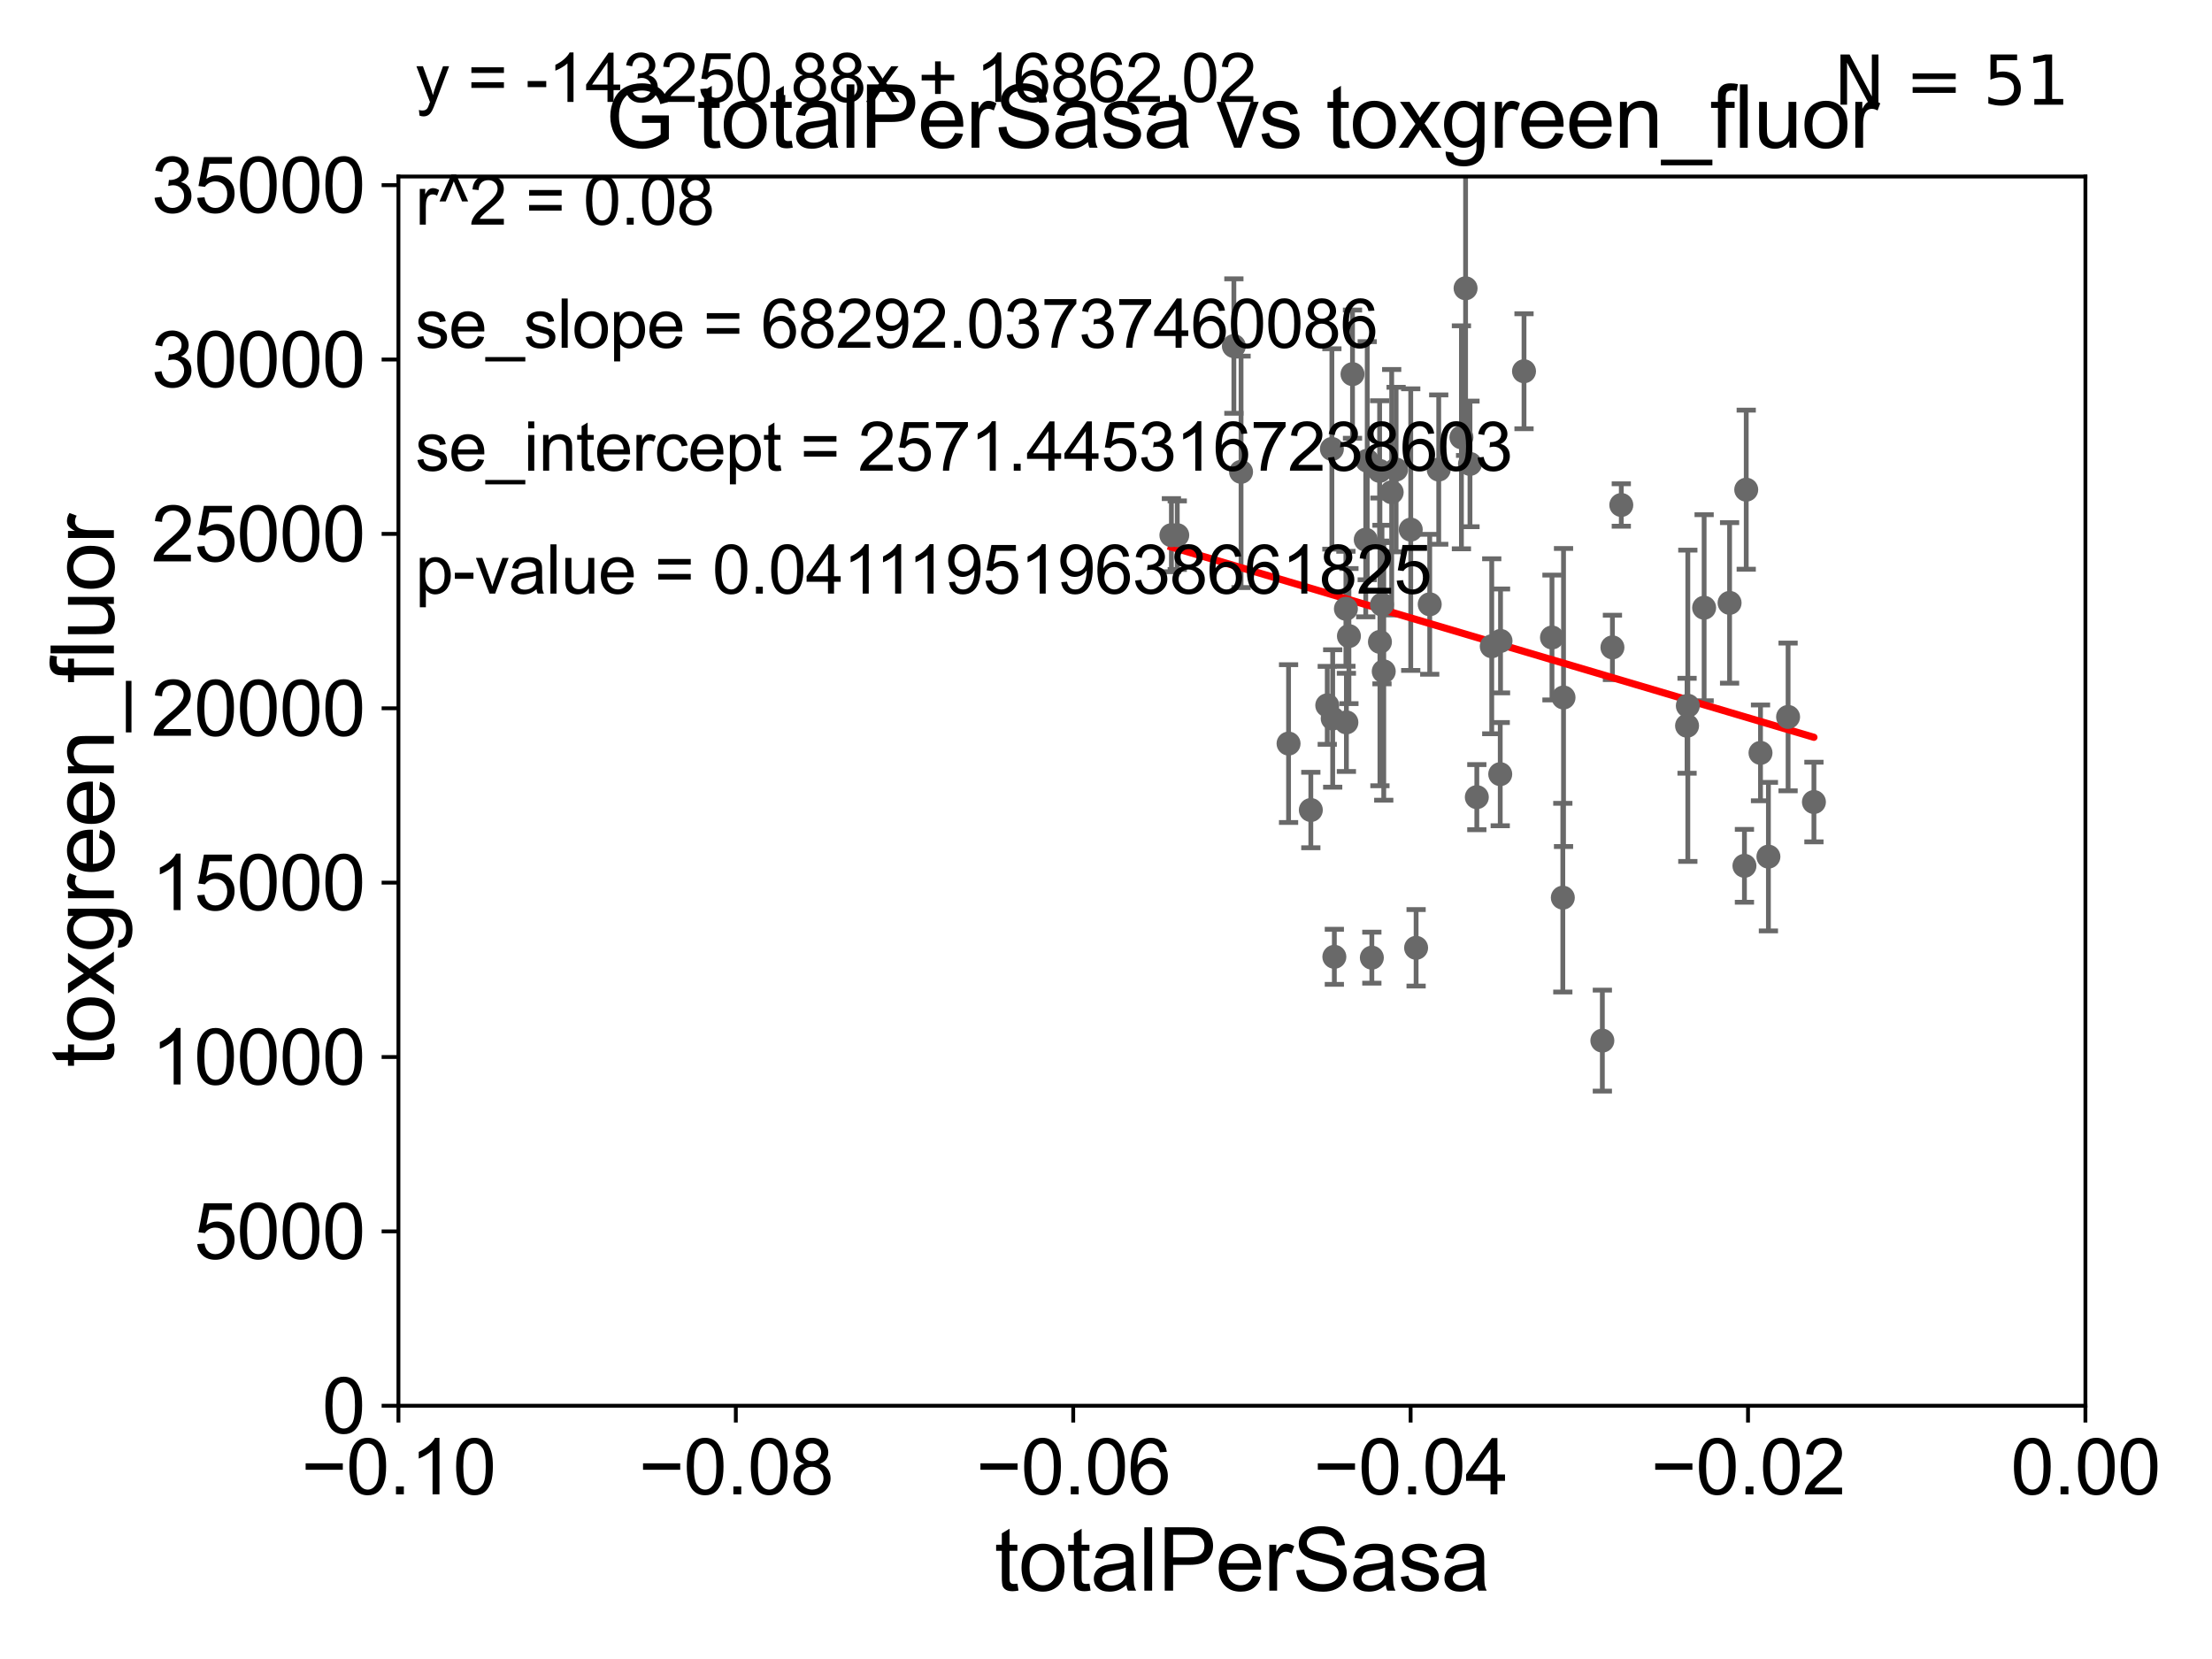 <?xml version="1.0" encoding="utf-8" standalone="no"?>
<!DOCTYPE svg PUBLIC "-//W3C//DTD SVG 1.1//EN"
  "http://www.w3.org/Graphics/SVG/1.1/DTD/svg11.dtd">
<svg xmlns:xlink="http://www.w3.org/1999/xlink" width="460.8pt" height="345.6pt" viewBox="0 0 460.8 345.6" xmlns="http://www.w3.org/2000/svg" version="1.1">
 <defs>
  <style type="text/css">*{stroke-linejoin: round; stroke-linecap: butt}</style>
 </defs>
 <g id="figure_1">
  <g id="patch_1">
   <path d="M 0 345.6 
L 460.8 345.6 
L 460.8 0 
L 0 0 
z
" style="fill: #ffffff"/>
  </g>
  <g id="axes_1">
   <g id="patch_2">
    <path d="M 83 292.84 
L 434.43 292.84 
L 434.43 36.775 
L 83 36.775 
z
" style="fill: #ffffff"/>
   </g>
   <g id="PathCollection_1">
    <defs>
     <path id="ma2ae8eb88a" d="M 0 1.118 
C 0.297 1.118 0.581 1 0.791 0.791 
C 1 0.581 1.118 0.297 1.118 0 
C 1.118 -0.297 1 -0.581 0.791 -0.791 
C 0.581 -1 0.297 -1.118 0 -1.118 
C -0.297 -1.118 -0.581 -1 -0.791 -0.791 
C -1 -0.581 -1.118 -0.297 -1.118 0 
C -1.118 0.297 -1 0.581 -0.791 0.791 
C -0.581 1 -0.297 1.118 0 1.118 
z
" style="stroke: #696969"/>
    </defs>
    <g clip-path="url(#p5599a9542e)">
     <use xlink:href="#ma2ae8eb88a" x="244.024" y="111.488" style="fill: #696969; stroke: #696969"/>
     <use xlink:href="#ma2ae8eb88a" x="317.48" y="77.339" style="fill: #696969; stroke: #696969"/>
     <use xlink:href="#ma2ae8eb88a" x="280.48" y="150.485" style="fill: #696969; stroke: #696969"/>
     <use xlink:href="#ma2ae8eb88a" x="377.874" y="167.075" style="fill: #696969; stroke: #696969"/>
     <use xlink:href="#ma2ae8eb88a" x="277.97" y="199.322" style="fill: #696969; stroke: #696969"/>
     <use xlink:href="#ma2ae8eb88a" x="304.442" y="91.102" style="fill: #696969; stroke: #696969"/>
     <use xlink:href="#ma2ae8eb88a" x="310.758" y="134.63" style="fill: #696969; stroke: #696969"/>
     <use xlink:href="#ma2ae8eb88a" x="312.526" y="161.27" style="fill: #696969; stroke: #696969"/>
     <use xlink:href="#ma2ae8eb88a" x="335.899" y="134.865" style="fill: #696969; stroke: #696969"/>
     <use xlink:href="#ma2ae8eb88a" x="323.305" y="132.803" style="fill: #696969; stroke: #696969"/>
     <use xlink:href="#ma2ae8eb88a" x="312.588" y="133.517" style="fill: #696969; stroke: #696969"/>
     <use xlink:href="#ma2ae8eb88a" x="297.838" y="125.886" style="fill: #696969; stroke: #696969"/>
     <use xlink:href="#ma2ae8eb88a" x="307.649" y="166.06" style="fill: #696969; stroke: #696969"/>
     <use xlink:href="#ma2ae8eb88a" x="325.711" y="145.302" style="fill: #696969; stroke: #696969"/>
     <use xlink:href="#ma2ae8eb88a" x="351.605" y="147.023" style="fill: #696969; stroke: #696969"/>
     <use xlink:href="#ma2ae8eb88a" x="351.445" y="151.189" style="fill: #696969; stroke: #696969"/>
     <use xlink:href="#ma2ae8eb88a" x="368.393" y="178.452" style="fill: #696969; stroke: #696969"/>
     <use xlink:href="#ma2ae8eb88a" x="363.399" y="180.365" style="fill: #696969; stroke: #696969"/>
     <use xlink:href="#ma2ae8eb88a" x="355.001" y="126.6" style="fill: #696969; stroke: #696969"/>
     <use xlink:href="#ma2ae8eb88a" x="333.799" y="216.78" style="fill: #696969; stroke: #696969"/>
     <use xlink:href="#ma2ae8eb88a" x="372.491" y="149.352" style="fill: #696969; stroke: #696969"/>
     <use xlink:href="#ma2ae8eb88a" x="363.772" y="102.009" style="fill: #696969; stroke: #696969"/>
     <use xlink:href="#ma2ae8eb88a" x="360.303" y="125.59" style="fill: #696969; stroke: #696969"/>
     <use xlink:href="#ma2ae8eb88a" x="325.564" y="186.998" style="fill: #696969; stroke: #696969"/>
     <use xlink:href="#ma2ae8eb88a" x="337.746" y="105.2" style="fill: #696969; stroke: #696969"/>
     <use xlink:href="#ma2ae8eb88a" x="295.001" y="197.448" style="fill: #696969; stroke: #696969"/>
     <use xlink:href="#ma2ae8eb88a" x="306.223" y="96.642" style="fill: #696969; stroke: #696969"/>
     <use xlink:href="#ma2ae8eb88a" x="258.534" y="98.294" style="fill: #696969; stroke: #696969"/>
     <use xlink:href="#ma2ae8eb88a" x="281.006" y="132.506" style="fill: #696969; stroke: #696969"/>
     <use xlink:href="#ma2ae8eb88a" x="277.456" y="93.526" style="fill: #696969; stroke: #696969"/>
     <use xlink:href="#ma2ae8eb88a" x="245.244" y="111.489" style="fill: #696969; stroke: #696969"/>
     <use xlink:href="#ma2ae8eb88a" x="280.378" y="126.822" style="fill: #696969; stroke: #696969"/>
     <use xlink:href="#ma2ae8eb88a" x="281.752" y="77.939" style="fill: #696969; stroke: #696969"/>
     <use xlink:href="#ma2ae8eb88a" x="287.401" y="98.095" style="fill: #696969; stroke: #696969"/>
     <use xlink:href="#ma2ae8eb88a" x="257.04" y="72.091" style="fill: #696969; stroke: #696969"/>
     <use xlink:href="#ma2ae8eb88a" x="268.431" y="154.9" style="fill: #696969; stroke: #696969"/>
     <use xlink:href="#ma2ae8eb88a" x="276.492" y="146.936" style="fill: #696969; stroke: #696969"/>
     <use xlink:href="#ma2ae8eb88a" x="284.819" y="95.974" style="fill: #696969; stroke: #696969"/>
     <use xlink:href="#ma2ae8eb88a" x="288.26" y="139.863" style="fill: #696969; stroke: #696969"/>
     <use xlink:href="#ma2ae8eb88a" x="290.834" y="97.813" style="fill: #696969; stroke: #696969"/>
     <use xlink:href="#ma2ae8eb88a" x="366.746" y="156.841" style="fill: #696969; stroke: #696969"/>
     <use xlink:href="#ma2ae8eb88a" x="277.625" y="149.673" style="fill: #696969; stroke: #696969"/>
     <use xlink:href="#ma2ae8eb88a" x="285.782" y="199.497" style="fill: #696969; stroke: #696969"/>
     <use xlink:href="#ma2ae8eb88a" x="305.308" y="60.054" style="fill: #696969; stroke: #696969"/>
     <use xlink:href="#ma2ae8eb88a" x="287.466" y="133.718" style="fill: #696969; stroke: #696969"/>
     <use xlink:href="#ma2ae8eb88a" x="293.884" y="110.328" style="fill: #696969; stroke: #696969"/>
     <use xlink:href="#ma2ae8eb88a" x="273.069" y="168.741" style="fill: #696969; stroke: #696969"/>
     <use xlink:href="#ma2ae8eb88a" x="284.51" y="112.428" style="fill: #696969; stroke: #696969"/>
     <use xlink:href="#ma2ae8eb88a" x="287.893" y="125.939" style="fill: #696969; stroke: #696969"/>
     <use xlink:href="#ma2ae8eb88a" x="289.914" y="102.541" style="fill: #696969; stroke: #696969"/>
     <use xlink:href="#ma2ae8eb88a" x="299.713" y="97.821" style="fill: #696969; stroke: #696969"/>
    </g>
   </g>
   <g id="matplotlib.axis_1">
    <g id="xtick_1">
     <g id="line2d_1">
      <defs>
       <path id="m17b6bdfa5f" d="M 0 0 
L 0 3.5 
" style="stroke: #000000; stroke-width: 0.8"/>
      </defs>
      <g>
       <use xlink:href="#m17b6bdfa5f" x="83" y="292.84" style="stroke: #000000; stroke-width: 0.8"/>
      </g>
     </g>
     <g id="text_1">
      <!-- −0.10 -->
      <g transform="translate(62.759 311.293)scale(0.16 -0.16)">
       <defs>
        <path id="ArialMT-2212" d="M 3381 1997 
L 356 1997 
L 356 2522 
L 3381 2522 
L 3381 1997 
z
" transform="scale(0.016)"/>
        <path id="ArialMT-30" d="M 266 2259 
Q 266 3072 433 3567 
Q 600 4063 929 4331 
Q 1259 4600 1759 4600 
Q 2128 4600 2406 4451 
Q 2684 4303 2865 4023 
Q 3047 3744 3150 3342 
Q 3253 2941 3253 2259 
Q 3253 1453 3087 958 
Q 2922 463 2592 192 
Q 2263 -78 1759 -78 
Q 1097 -78 719 397 
Q 266 969 266 2259 
z
M 844 2259 
Q 844 1131 1108 757 
Q 1372 384 1759 384 
Q 2147 384 2411 759 
Q 2675 1134 2675 2259 
Q 2675 3391 2411 3762 
Q 2147 4134 1753 4134 
Q 1366 4134 1134 3806 
Q 844 3388 844 2259 
z
" transform="scale(0.016)"/>
        <path id="ArialMT-2e" d="M 581 0 
L 581 641 
L 1222 641 
L 1222 0 
L 581 0 
z
" transform="scale(0.016)"/>
        <path id="ArialMT-31" d="M 2384 0 
L 1822 0 
L 1822 3584 
Q 1619 3391 1289 3197 
Q 959 3003 697 2906 
L 697 3450 
Q 1169 3672 1522 3987 
Q 1875 4303 2022 4600 
L 2384 4600 
L 2384 0 
z
" transform="scale(0.016)"/>
       </defs>
       <use xlink:href="#ArialMT-2212"/>
       <use xlink:href="#ArialMT-30" x="58.398"/>
       <use xlink:href="#ArialMT-2e" x="114.014"/>
       <use xlink:href="#ArialMT-31" x="141.797"/>
       <use xlink:href="#ArialMT-30" x="197.412"/>
      </g>
     </g>
    </g>
    <g id="xtick_2">
     <g id="line2d_2">
      <g>
       <use xlink:href="#m17b6bdfa5f" x="153.286" y="292.84" style="stroke: #000000; stroke-width: 0.8"/>
      </g>
     </g>
     <g id="text_2">
      <!-- −0.08 -->
      <g transform="translate(133.045 311.293)scale(0.16 -0.16)">
       <defs>
        <path id="ArialMT-38" d="M 1131 2484 
Q 781 2613 612 2850 
Q 444 3088 444 3419 
Q 444 3919 803 4259 
Q 1163 4600 1759 4600 
Q 2359 4600 2725 4251 
Q 3091 3903 3091 3403 
Q 3091 3084 2923 2848 
Q 2756 2613 2416 2484 
Q 2838 2347 3058 2040 
Q 3278 1734 3278 1309 
Q 3278 722 2862 322 
Q 2447 -78 1769 -78 
Q 1091 -78 675 323 
Q 259 725 259 1325 
Q 259 1772 486 2073 
Q 713 2375 1131 2484 
z
M 1019 3438 
Q 1019 3113 1228 2906 
Q 1438 2700 1772 2700 
Q 2097 2700 2305 2904 
Q 2513 3109 2513 3406 
Q 2513 3716 2298 3927 
Q 2084 4138 1766 4138 
Q 1444 4138 1231 3931 
Q 1019 3725 1019 3438 
z
M 838 1322 
Q 838 1081 952 856 
Q 1066 631 1291 507 
Q 1516 384 1775 384 
Q 2178 384 2440 643 
Q 2703 903 2703 1303 
Q 2703 1709 2433 1975 
Q 2163 2241 1756 2241 
Q 1359 2241 1098 1978 
Q 838 1716 838 1322 
z
" transform="scale(0.016)"/>
       </defs>
       <use xlink:href="#ArialMT-2212"/>
       <use xlink:href="#ArialMT-30" x="58.398"/>
       <use xlink:href="#ArialMT-2e" x="114.014"/>
       <use xlink:href="#ArialMT-30" x="141.797"/>
       <use xlink:href="#ArialMT-38" x="197.412"/>
      </g>
     </g>
    </g>
    <g id="xtick_3">
     <g id="line2d_3">
      <g>
       <use xlink:href="#m17b6bdfa5f" x="223.572" y="292.84" style="stroke: #000000; stroke-width: 0.8"/>
      </g>
     </g>
     <g id="text_3">
      <!-- −0.06 -->
      <g transform="translate(203.331 311.293)scale(0.16 -0.16)">
       <defs>
        <path id="ArialMT-36" d="M 3184 3459 
L 2625 3416 
Q 2550 3747 2413 3897 
Q 2184 4138 1850 4138 
Q 1581 4138 1378 3988 
Q 1113 3794 959 3422 
Q 806 3050 800 2363 
Q 1003 2672 1297 2822 
Q 1591 2972 1913 2972 
Q 2475 2972 2870 2558 
Q 3266 2144 3266 1488 
Q 3266 1056 3080 686 
Q 2894 316 2569 119 
Q 2244 -78 1831 -78 
Q 1128 -78 684 439 
Q 241 956 241 2144 
Q 241 3472 731 4075 
Q 1159 4600 1884 4600 
Q 2425 4600 2770 4297 
Q 3116 3994 3184 3459 
z
M 888 1484 
Q 888 1194 1011 928 
Q 1134 663 1356 523 
Q 1578 384 1822 384 
Q 2178 384 2434 671 
Q 2691 959 2691 1453 
Q 2691 1928 2437 2201 
Q 2184 2475 1800 2475 
Q 1419 2475 1153 2201 
Q 888 1928 888 1484 
z
" transform="scale(0.016)"/>
       </defs>
       <use xlink:href="#ArialMT-2212"/>
       <use xlink:href="#ArialMT-30" x="58.398"/>
       <use xlink:href="#ArialMT-2e" x="114.014"/>
       <use xlink:href="#ArialMT-30" x="141.797"/>
       <use xlink:href="#ArialMT-36" x="197.412"/>
      </g>
     </g>
    </g>
    <g id="xtick_4">
     <g id="line2d_4">
      <g>
       <use xlink:href="#m17b6bdfa5f" x="293.858" y="292.84" style="stroke: #000000; stroke-width: 0.8"/>
      </g>
     </g>
     <g id="text_4">
      <!-- −0.04 -->
      <g transform="translate(273.617 311.293)scale(0.16 -0.16)">
       <defs>
        <path id="ArialMT-34" d="M 2069 0 
L 2069 1097 
L 81 1097 
L 81 1613 
L 2172 4581 
L 2631 4581 
L 2631 1613 
L 3250 1613 
L 3250 1097 
L 2631 1097 
L 2631 0 
L 2069 0 
z
M 2069 1613 
L 2069 3678 
L 634 1613 
L 2069 1613 
z
" transform="scale(0.016)"/>
       </defs>
       <use xlink:href="#ArialMT-2212"/>
       <use xlink:href="#ArialMT-30" x="58.398"/>
       <use xlink:href="#ArialMT-2e" x="114.014"/>
       <use xlink:href="#ArialMT-30" x="141.797"/>
       <use xlink:href="#ArialMT-34" x="197.412"/>
      </g>
     </g>
    </g>
    <g id="xtick_5">
     <g id="line2d_5">
      <g>
       <use xlink:href="#m17b6bdfa5f" x="364.144" y="292.84" style="stroke: #000000; stroke-width: 0.8"/>
      </g>
     </g>
     <g id="text_5">
      <!-- −0.02 -->
      <g transform="translate(343.903 311.293)scale(0.16 -0.16)">
       <defs>
        <path id="ArialMT-32" d="M 3222 541 
L 3222 0 
L 194 0 
Q 188 203 259 391 
Q 375 700 629 1000 
Q 884 1300 1366 1694 
Q 2113 2306 2375 2664 
Q 2638 3022 2638 3341 
Q 2638 3675 2398 3904 
Q 2159 4134 1775 4134 
Q 1369 4134 1125 3890 
Q 881 3647 878 3216 
L 300 3275 
Q 359 3922 746 4261 
Q 1134 4600 1788 4600 
Q 2447 4600 2831 4234 
Q 3216 3869 3216 3328 
Q 3216 3053 3103 2787 
Q 2991 2522 2730 2228 
Q 2469 1934 1863 1422 
Q 1356 997 1212 845 
Q 1069 694 975 541 
L 3222 541 
z
" transform="scale(0.016)"/>
       </defs>
       <use xlink:href="#ArialMT-2212"/>
       <use xlink:href="#ArialMT-30" x="58.398"/>
       <use xlink:href="#ArialMT-2e" x="114.014"/>
       <use xlink:href="#ArialMT-30" x="141.797"/>
       <use xlink:href="#ArialMT-32" x="197.412"/>
      </g>
     </g>
    </g>
    <g id="xtick_6">
     <g id="line2d_6">
      <g>
       <use xlink:href="#m17b6bdfa5f" x="434.43" y="292.84" style="stroke: #000000; stroke-width: 0.8"/>
      </g>
     </g>
     <g id="text_6">
      <!-- 0.00 -->
      <g transform="translate(418.861 311.293)scale(0.16 -0.16)">
       <use xlink:href="#ArialMT-30"/>
       <use xlink:href="#ArialMT-2e" x="55.615"/>
       <use xlink:href="#ArialMT-30" x="83.398"/>
       <use xlink:href="#ArialMT-30" x="139.014"/>
      </g>
     </g>
    </g>
    <g id="text_7">
     <!-- totalPerSasa -->
     <g transform="translate(207.187 331.357)scale(0.18 -0.18)">
      <defs>
       <path id="ArialMT-74" d="M 1650 503 
L 1731 6 
Q 1494 -44 1306 -44 
Q 1000 -44 831 53 
Q 663 150 594 308 
Q 525 466 525 972 
L 525 2881 
L 113 2881 
L 113 3319 
L 525 3319 
L 525 4141 
L 1084 4478 
L 1084 3319 
L 1650 3319 
L 1650 2881 
L 1084 2881 
L 1084 941 
Q 1084 700 1114 631 
Q 1144 563 1211 522 
Q 1278 481 1403 481 
Q 1497 481 1650 503 
z
" transform="scale(0.016)"/>
       <path id="ArialMT-6f" d="M 213 1659 
Q 213 2581 725 3025 
Q 1153 3394 1769 3394 
Q 2453 3394 2887 2945 
Q 3322 2497 3322 1706 
Q 3322 1066 3130 698 
Q 2938 331 2570 128 
Q 2203 -75 1769 -75 
Q 1072 -75 642 372 
Q 213 819 213 1659 
z
M 791 1659 
Q 791 1022 1069 705 
Q 1347 388 1769 388 
Q 2188 388 2466 706 
Q 2744 1025 2744 1678 
Q 2744 2294 2464 2611 
Q 2184 2928 1769 2928 
Q 1347 2928 1069 2612 
Q 791 2297 791 1659 
z
" transform="scale(0.016)"/>
       <path id="ArialMT-61" d="M 2588 409 
Q 2275 144 1986 34 
Q 1697 -75 1366 -75 
Q 819 -75 525 192 
Q 231 459 231 875 
Q 231 1119 342 1320 
Q 453 1522 633 1644 
Q 813 1766 1038 1828 
Q 1203 1872 1538 1913 
Q 2219 1994 2541 2106 
Q 2544 2222 2544 2253 
Q 2544 2597 2384 2738 
Q 2169 2928 1744 2928 
Q 1347 2928 1158 2789 
Q 969 2650 878 2297 
L 328 2372 
Q 403 2725 575 2942 
Q 747 3159 1072 3276 
Q 1397 3394 1825 3394 
Q 2250 3394 2515 3294 
Q 2781 3194 2906 3042 
Q 3031 2891 3081 2659 
Q 3109 2516 3109 2141 
L 3109 1391 
Q 3109 606 3145 398 
Q 3181 191 3288 0 
L 2700 0 
Q 2613 175 2588 409 
z
M 2541 1666 
Q 2234 1541 1622 1453 
Q 1275 1403 1131 1340 
Q 988 1278 909 1158 
Q 831 1038 831 891 
Q 831 666 1001 516 
Q 1172 366 1500 366 
Q 1825 366 2078 508 
Q 2331 650 2450 897 
Q 2541 1088 2541 1459 
L 2541 1666 
z
" transform="scale(0.016)"/>
       <path id="ArialMT-6c" d="M 409 0 
L 409 4581 
L 972 4581 
L 972 0 
L 409 0 
z
" transform="scale(0.016)"/>
       <path id="ArialMT-50" d="M 494 0 
L 494 4581 
L 2222 4581 
Q 2678 4581 2919 4538 
Q 3256 4481 3484 4323 
Q 3713 4166 3852 3881 
Q 3991 3597 3991 3256 
Q 3991 2672 3619 2267 
Q 3247 1863 2275 1863 
L 1100 1863 
L 1100 0 
L 494 0 
z
M 1100 2403 
L 2284 2403 
Q 2872 2403 3119 2622 
Q 3366 2841 3366 3238 
Q 3366 3525 3220 3729 
Q 3075 3934 2838 4000 
Q 2684 4041 2272 4041 
L 1100 4041 
L 1100 2403 
z
" transform="scale(0.016)"/>
       <path id="ArialMT-65" d="M 2694 1069 
L 3275 997 
Q 3138 488 2766 206 
Q 2394 -75 1816 -75 
Q 1088 -75 661 373 
Q 234 822 234 1631 
Q 234 2469 665 2931 
Q 1097 3394 1784 3394 
Q 2450 3394 2872 2941 
Q 3294 2488 3294 1666 
Q 3294 1616 3291 1516 
L 816 1516 
Q 847 969 1125 678 
Q 1403 388 1819 388 
Q 2128 388 2347 550 
Q 2566 713 2694 1069 
z
M 847 1978 
L 2700 1978 
Q 2663 2397 2488 2606 
Q 2219 2931 1791 2931 
Q 1403 2931 1139 2672 
Q 875 2413 847 1978 
z
" transform="scale(0.016)"/>
       <path id="ArialMT-72" d="M 416 0 
L 416 3319 
L 922 3319 
L 922 2816 
Q 1116 3169 1280 3281 
Q 1444 3394 1641 3394 
Q 1925 3394 2219 3213 
L 2025 2691 
Q 1819 2813 1613 2813 
Q 1428 2813 1281 2702 
Q 1134 2591 1072 2394 
Q 978 2094 978 1738 
L 978 0 
L 416 0 
z
" transform="scale(0.016)"/>
       <path id="ArialMT-53" d="M 288 1472 
L 859 1522 
Q 900 1178 1048 958 
Q 1197 738 1509 602 
Q 1822 466 2213 466 
Q 2559 466 2825 569 
Q 3091 672 3220 851 
Q 3350 1031 3350 1244 
Q 3350 1459 3225 1620 
Q 3100 1781 2813 1891 
Q 2628 1963 1997 2114 
Q 1366 2266 1113 2400 
Q 784 2572 623 2826 
Q 463 3081 463 3397 
Q 463 3744 659 4045 
Q 856 4347 1234 4503 
Q 1613 4659 2075 4659 
Q 2584 4659 2973 4495 
Q 3363 4331 3572 4012 
Q 3781 3694 3797 3291 
L 3216 3247 
Q 3169 3681 2898 3903 
Q 2628 4125 2100 4125 
Q 1550 4125 1298 3923 
Q 1047 3722 1047 3438 
Q 1047 3191 1225 3031 
Q 1400 2872 2139 2705 
Q 2878 2538 3153 2413 
Q 3553 2228 3743 1945 
Q 3934 1663 3934 1294 
Q 3934 928 3725 604 
Q 3516 281 3123 101 
Q 2731 -78 2241 -78 
Q 1619 -78 1198 103 
Q 778 284 539 648 
Q 300 1013 288 1472 
z
" transform="scale(0.016)"/>
       <path id="ArialMT-73" d="M 197 991 
L 753 1078 
Q 800 744 1014 566 
Q 1228 388 1613 388 
Q 2000 388 2187 545 
Q 2375 703 2375 916 
Q 2375 1106 2209 1216 
Q 2094 1291 1634 1406 
Q 1016 1563 777 1677 
Q 538 1791 414 1992 
Q 291 2194 291 2438 
Q 291 2659 392 2848 
Q 494 3038 669 3163 
Q 800 3259 1026 3326 
Q 1253 3394 1513 3394 
Q 1903 3394 2198 3281 
Q 2494 3169 2634 2976 
Q 2775 2784 2828 2463 
L 2278 2388 
Q 2241 2644 2061 2787 
Q 1881 2931 1553 2931 
Q 1166 2931 1000 2803 
Q 834 2675 834 2503 
Q 834 2394 903 2306 
Q 972 2216 1119 2156 
Q 1203 2125 1616 2013 
Q 2213 1853 2448 1751 
Q 2684 1650 2818 1456 
Q 2953 1263 2953 975 
Q 2953 694 2789 445 
Q 2625 197 2315 61 
Q 2006 -75 1616 -75 
Q 969 -75 630 194 
Q 291 463 197 991 
z
" transform="scale(0.016)"/>
      </defs>
      <use xlink:href="#ArialMT-74"/>
      <use xlink:href="#ArialMT-6f" x="27.783"/>
      <use xlink:href="#ArialMT-74" x="83.398"/>
      <use xlink:href="#ArialMT-61" x="111.182"/>
      <use xlink:href="#ArialMT-6c" x="166.797"/>
      <use xlink:href="#ArialMT-50" x="189.014"/>
      <use xlink:href="#ArialMT-65" x="255.713"/>
      <use xlink:href="#ArialMT-72" x="311.328"/>
      <use xlink:href="#ArialMT-53" x="344.629"/>
      <use xlink:href="#ArialMT-61" x="411.328"/>
      <use xlink:href="#ArialMT-73" x="466.943"/>
      <use xlink:href="#ArialMT-61" x="516.943"/>
     </g>
    </g>
   </g>
   <g id="matplotlib.axis_2">
    <g id="ytick_1">
     <g id="line2d_7">
      <defs>
       <path id="m0e47fd3217" d="M 0 0 
L -3.5 0 
" style="stroke: #000000; stroke-width: 0.8"/>
      </defs>
      <g>
       <use xlink:href="#m0e47fd3217" x="83" y="292.84" style="stroke: #000000; stroke-width: 0.8"/>
      </g>
     </g>
     <g id="text_8">
      <!-- 0 -->
      <g transform="translate(67.103 298.566)scale(0.16 -0.16)">
       <use xlink:href="#ArialMT-30"/>
      </g>
     </g>
    </g>
    <g id="ytick_2">
     <g id="line2d_8">
      <g>
       <use xlink:href="#m0e47fd3217" x="83" y="256.516" style="stroke: #000000; stroke-width: 0.8"/>
      </g>
     </g>
     <g id="text_9">
      <!-- 5000 -->
      <g transform="translate(40.41 262.242)scale(0.16 -0.16)">
       <defs>
        <path id="ArialMT-35" d="M 266 1200 
L 856 1250 
Q 922 819 1161 601 
Q 1400 384 1738 384 
Q 2144 384 2425 690 
Q 2706 997 2706 1503 
Q 2706 1984 2436 2262 
Q 2166 2541 1728 2541 
Q 1456 2541 1237 2417 
Q 1019 2294 894 2097 
L 366 2166 
L 809 4519 
L 3088 4519 
L 3088 3981 
L 1259 3981 
L 1013 2750 
Q 1425 3038 1878 3038 
Q 2478 3038 2890 2622 
Q 3303 2206 3303 1553 
Q 3303 931 2941 478 
Q 2500 -78 1738 -78 
Q 1113 -78 717 272 
Q 322 622 266 1200 
z
" transform="scale(0.016)"/>
       </defs>
       <use xlink:href="#ArialMT-35"/>
       <use xlink:href="#ArialMT-30" x="55.615"/>
       <use xlink:href="#ArialMT-30" x="111.23"/>
       <use xlink:href="#ArialMT-30" x="166.846"/>
      </g>
     </g>
    </g>
    <g id="ytick_3">
     <g id="line2d_9">
      <g>
       <use xlink:href="#m0e47fd3217" x="83" y="220.192" style="stroke: #000000; stroke-width: 0.8"/>
      </g>
     </g>
     <g id="text_10">
      <!-- 10000 -->
      <g transform="translate(31.512 225.918)scale(0.16 -0.16)">
       <use xlink:href="#ArialMT-31"/>
       <use xlink:href="#ArialMT-30" x="55.615"/>
       <use xlink:href="#ArialMT-30" x="111.23"/>
       <use xlink:href="#ArialMT-30" x="166.846"/>
       <use xlink:href="#ArialMT-30" x="222.461"/>
      </g>
     </g>
    </g>
    <g id="ytick_4">
     <g id="line2d_10">
      <g>
       <use xlink:href="#m0e47fd3217" x="83" y="183.867" style="stroke: #000000; stroke-width: 0.8"/>
      </g>
     </g>
     <g id="text_11">
      <!-- 15000 -->
      <g transform="translate(31.512 189.594)scale(0.16 -0.16)">
       <use xlink:href="#ArialMT-31"/>
       <use xlink:href="#ArialMT-35" x="55.615"/>
       <use xlink:href="#ArialMT-30" x="111.23"/>
       <use xlink:href="#ArialMT-30" x="166.846"/>
       <use xlink:href="#ArialMT-30" x="222.461"/>
      </g>
     </g>
    </g>
    <g id="ytick_5">
     <g id="line2d_11">
      <g>
       <use xlink:href="#m0e47fd3217" x="83" y="147.543" style="stroke: #000000; stroke-width: 0.8"/>
      </g>
     </g>
     <g id="text_12">
      <!-- 20000 -->
      <g transform="translate(31.512 153.27)scale(0.16 -0.16)">
       <use xlink:href="#ArialMT-32"/>
       <use xlink:href="#ArialMT-30" x="55.615"/>
       <use xlink:href="#ArialMT-30" x="111.23"/>
       <use xlink:href="#ArialMT-30" x="166.846"/>
       <use xlink:href="#ArialMT-30" x="222.461"/>
      </g>
     </g>
    </g>
    <g id="ytick_6">
     <g id="line2d_12">
      <g>
       <use xlink:href="#m0e47fd3217" x="83" y="111.219" style="stroke: #000000; stroke-width: 0.8"/>
      </g>
     </g>
     <g id="text_13">
      <!-- 25000 -->
      <g transform="translate(31.512 116.945)scale(0.16 -0.16)">
       <use xlink:href="#ArialMT-32"/>
       <use xlink:href="#ArialMT-35" x="55.615"/>
       <use xlink:href="#ArialMT-30" x="111.23"/>
       <use xlink:href="#ArialMT-30" x="166.846"/>
       <use xlink:href="#ArialMT-30" x="222.461"/>
      </g>
     </g>
    </g>
    <g id="ytick_7">
     <g id="line2d_13">
      <g>
       <use xlink:href="#m0e47fd3217" x="83" y="74.895" style="stroke: #000000; stroke-width: 0.8"/>
      </g>
     </g>
     <g id="text_14">
      <!-- 30000 -->
      <g transform="translate(31.512 80.621)scale(0.16 -0.16)">
       <defs>
        <path id="ArialMT-33" d="M 269 1209 
L 831 1284 
Q 928 806 1161 595 
Q 1394 384 1728 384 
Q 2125 384 2398 659 
Q 2672 934 2672 1341 
Q 2672 1728 2419 1979 
Q 2166 2231 1775 2231 
Q 1616 2231 1378 2169 
L 1441 2663 
Q 1497 2656 1531 2656 
Q 1891 2656 2178 2843 
Q 2466 3031 2466 3422 
Q 2466 3731 2256 3934 
Q 2047 4138 1716 4138 
Q 1388 4138 1169 3931 
Q 950 3725 888 3313 
L 325 3413 
Q 428 3978 793 4289 
Q 1159 4600 1703 4600 
Q 2078 4600 2393 4439 
Q 2709 4278 2876 4000 
Q 3044 3722 3044 3409 
Q 3044 3113 2884 2869 
Q 2725 2625 2413 2481 
Q 2819 2388 3044 2092 
Q 3269 1797 3269 1353 
Q 3269 753 2831 336 
Q 2394 -81 1725 -81 
Q 1122 -81 723 278 
Q 325 638 269 1209 
z
" transform="scale(0.016)"/>
       </defs>
       <use xlink:href="#ArialMT-33"/>
       <use xlink:href="#ArialMT-30" x="55.615"/>
       <use xlink:href="#ArialMT-30" x="111.23"/>
       <use xlink:href="#ArialMT-30" x="166.846"/>
       <use xlink:href="#ArialMT-30" x="222.461"/>
      </g>
     </g>
    </g>
    <g id="ytick_8">
     <g id="line2d_14">
      <g>
       <use xlink:href="#m0e47fd3217" x="83" y="38.571" style="stroke: #000000; stroke-width: 0.8"/>
      </g>
     </g>
     <g id="text_15">
      <!-- 35000 -->
      <g transform="translate(31.512 44.297)scale(0.16 -0.16)">
       <use xlink:href="#ArialMT-33"/>
       <use xlink:href="#ArialMT-35" x="55.615"/>
       <use xlink:href="#ArialMT-30" x="111.23"/>
       <use xlink:href="#ArialMT-30" x="166.846"/>
       <use xlink:href="#ArialMT-30" x="222.461"/>
      </g>
     </g>
    </g>
    <g id="text_16">
     <!-- toxgreen_fluor -->
     <g transform="translate(23.724 222.34)rotate(-90)scale(0.18 -0.18)">
      <defs>
       <path id="ArialMT-78" d="M 47 0 
L 1259 1725 
L 138 3319 
L 841 3319 
L 1350 2541 
Q 1494 2319 1581 2169 
Q 1719 2375 1834 2534 
L 2394 3319 
L 3066 3319 
L 1919 1756 
L 3153 0 
L 2463 0 
L 1781 1031 
L 1600 1309 
L 728 0 
L 47 0 
z
" transform="scale(0.016)"/>
       <path id="ArialMT-67" d="M 319 -275 
L 866 -356 
Q 900 -609 1056 -725 
Q 1266 -881 1628 -881 
Q 2019 -881 2231 -725 
Q 2444 -569 2519 -288 
Q 2563 -116 2559 434 
Q 2191 0 1641 0 
Q 956 0 581 494 
Q 206 988 206 1678 
Q 206 2153 378 2554 
Q 550 2956 876 3175 
Q 1203 3394 1644 3394 
Q 2231 3394 2613 2919 
L 2613 3319 
L 3131 3319 
L 3131 450 
Q 3131 -325 2973 -648 
Q 2816 -972 2473 -1159 
Q 2131 -1347 1631 -1347 
Q 1038 -1347 672 -1080 
Q 306 -813 319 -275 
z
M 784 1719 
Q 784 1066 1043 766 
Q 1303 466 1694 466 
Q 2081 466 2343 764 
Q 2606 1063 2606 1700 
Q 2606 2309 2336 2618 
Q 2066 2928 1684 2928 
Q 1309 2928 1046 2623 
Q 784 2319 784 1719 
z
" transform="scale(0.016)"/>
       <path id="ArialMT-6e" d="M 422 0 
L 422 3319 
L 928 3319 
L 928 2847 
Q 1294 3394 1984 3394 
Q 2284 3394 2536 3286 
Q 2788 3178 2913 3003 
Q 3038 2828 3088 2588 
Q 3119 2431 3119 2041 
L 3119 0 
L 2556 0 
L 2556 2019 
Q 2556 2363 2490 2533 
Q 2425 2703 2258 2804 
Q 2091 2906 1866 2906 
Q 1506 2906 1245 2678 
Q 984 2450 984 1813 
L 984 0 
L 422 0 
z
" transform="scale(0.016)"/>
       <path id="ArialMT-5f" d="M -97 -1272 
L -97 -866 
L 3631 -866 
L 3631 -1272 
L -97 -1272 
z
" transform="scale(0.016)"/>
       <path id="ArialMT-66" d="M 556 0 
L 556 2881 
L 59 2881 
L 59 3319 
L 556 3319 
L 556 3672 
Q 556 4006 616 4169 
Q 697 4388 901 4523 
Q 1106 4659 1475 4659 
Q 1713 4659 2000 4603 
L 1916 4113 
Q 1741 4144 1584 4144 
Q 1328 4144 1222 4034 
Q 1116 3925 1116 3625 
L 1116 3319 
L 1763 3319 
L 1763 2881 
L 1116 2881 
L 1116 0 
L 556 0 
z
" transform="scale(0.016)"/>
       <path id="ArialMT-75" d="M 2597 0 
L 2597 488 
Q 2209 -75 1544 -75 
Q 1250 -75 995 37 
Q 741 150 617 320 
Q 494 491 444 738 
Q 409 903 409 1263 
L 409 3319 
L 972 3319 
L 972 1478 
Q 972 1038 1006 884 
Q 1059 663 1231 536 
Q 1403 409 1656 409 
Q 1909 409 2131 539 
Q 2353 669 2445 892 
Q 2538 1116 2538 1541 
L 2538 3319 
L 3100 3319 
L 3100 0 
L 2597 0 
z
" transform="scale(0.016)"/>
      </defs>
      <use xlink:href="#ArialMT-74"/>
      <use xlink:href="#ArialMT-6f" x="27.783"/>
      <use xlink:href="#ArialMT-78" x="83.398"/>
      <use xlink:href="#ArialMT-67" x="133.398"/>
      <use xlink:href="#ArialMT-72" x="189.014"/>
      <use xlink:href="#ArialMT-65" x="222.314"/>
      <use xlink:href="#ArialMT-65" x="277.93"/>
      <use xlink:href="#ArialMT-6e" x="333.545"/>
      <use xlink:href="#ArialMT-5f" x="389.16"/>
      <use xlink:href="#ArialMT-66" x="444.775"/>
      <use xlink:href="#ArialMT-6c" x="472.559"/>
      <use xlink:href="#ArialMT-75" x="494.775"/>
      <use xlink:href="#ArialMT-6f" x="550.391"/>
      <use xlink:href="#ArialMT-72" x="606.006"/>
     </g>
    </g>
   </g>
   <g id="LineCollection_1">
    <path d="M 244.024 119.104 
L 244.024 103.872 
" clip-path="url(#p5599a9542e)" style="fill: none; stroke: #696969"/>
    <path d="M 317.48 89.318 
L 317.48 65.36 
" clip-path="url(#p5599a9542e)" style="fill: none; stroke: #696969"/>
    <path d="M 280.48 160.712 
L 280.48 140.258 
" clip-path="url(#p5599a9542e)" style="fill: none; stroke: #696969"/>
    <path d="M 377.874 175.375 
L 377.874 158.776 
" clip-path="url(#p5599a9542e)" style="fill: none; stroke: #696969"/>
    <path d="M 277.97 205.059 
L 277.97 193.584 
" clip-path="url(#p5599a9542e)" style="fill: none; stroke: #696969"/>
    <path d="M 304.442 114.329 
L 304.442 67.876 
" clip-path="url(#p5599a9542e)" style="fill: none; stroke: #696969"/>
    <path d="M 310.758 152.856 
L 310.758 116.404 
" clip-path="url(#p5599a9542e)" style="fill: none; stroke: #696969"/>
    <path d="M 312.526 172.022 
L 312.526 150.517 
" clip-path="url(#p5599a9542e)" style="fill: none; stroke: #696969"/>
    <path d="M 335.899 141.573 
L 335.899 128.157 
" clip-path="url(#p5599a9542e)" style="fill: none; stroke: #696969"/>
    <path d="M 323.305 145.809 
L 323.305 119.798 
" clip-path="url(#p5599a9542e)" style="fill: none; stroke: #696969"/>
    <path d="M 312.588 144.34 
L 312.588 122.694 
" clip-path="url(#p5599a9542e)" style="fill: none; stroke: #696969"/>
    <path d="M 297.838 140.457 
L 297.838 111.314 
" clip-path="url(#p5599a9542e)" style="fill: none; stroke: #696969"/>
    <path d="M 307.649 172.842 
L 307.649 159.277 
" clip-path="url(#p5599a9542e)" style="fill: none; stroke: #696969"/>
    <path d="M 325.711 176.343 
L 325.711 114.261 
" clip-path="url(#p5599a9542e)" style="fill: none; stroke: #696969"/>
    <path d="M 351.605 179.444 
L 351.605 114.602 
" clip-path="url(#p5599a9542e)" style="fill: none; stroke: #696969"/>
    <path d="M 351.445 161.08 
L 351.445 141.298 
" clip-path="url(#p5599a9542e)" style="fill: none; stroke: #696969"/>
    <path d="M 368.393 193.92 
L 368.393 162.984 
" clip-path="url(#p5599a9542e)" style="fill: none; stroke: #696969"/>
    <path d="M 363.399 187.95 
L 363.399 172.779 
" clip-path="url(#p5599a9542e)" style="fill: none; stroke: #696969"/>
    <path d="M 355.001 145.98 
L 355.001 107.219 
" clip-path="url(#p5599a9542e)" style="fill: none; stroke: #696969"/>
    <path d="M 333.799 227.297 
L 333.799 206.263 
" clip-path="url(#p5599a9542e)" style="fill: none; stroke: #696969"/>
    <path d="M 372.491 164.74 
L 372.491 133.965 
" clip-path="url(#p5599a9542e)" style="fill: none; stroke: #696969"/>
    <path d="M 363.772 118.578 
L 363.772 85.439 
" clip-path="url(#p5599a9542e)" style="fill: none; stroke: #696969"/>
    <path d="M 360.303 142.311 
L 360.303 108.87 
" clip-path="url(#p5599a9542e)" style="fill: none; stroke: #696969"/>
    <path d="M 325.564 206.656 
L 325.564 167.341 
" clip-path="url(#p5599a9542e)" style="fill: none; stroke: #696969"/>
    <path d="M 337.746 109.621 
L 337.746 100.78 
" clip-path="url(#p5599a9542e)" style="fill: none; stroke: #696969"/>
    <path d="M 295.001 205.416 
L 295.001 189.481 
" clip-path="url(#p5599a9542e)" style="fill: none; stroke: #696969"/>
    <path d="M 306.223 109.725 
L 306.223 83.558 
" clip-path="url(#p5599a9542e)" style="fill: none; stroke: #696969"/>
    <path d="M 258.534 122.401 
L 258.534 74.187 
" clip-path="url(#p5599a9542e)" style="fill: none; stroke: #696969"/>
    <path d="M 281.006 146.575 
L 281.006 118.437 
" clip-path="url(#p5599a9542e)" style="fill: none; stroke: #696969"/>
    <path d="M 277.456 114.398 
L 277.456 72.653 
" clip-path="url(#p5599a9542e)" style="fill: none; stroke: #696969"/>
    <path d="M 245.244 118.631 
L 245.244 104.348 
" clip-path="url(#p5599a9542e)" style="fill: none; stroke: #696969"/>
    <path d="M 280.378 138.793 
L 280.378 114.851 
" clip-path="url(#p5599a9542e)" style="fill: none; stroke: #696969"/>
    <path d="M 281.752 91.293 
L 281.752 64.584 
" clip-path="url(#p5599a9542e)" style="fill: none; stroke: #696969"/>
    <path d="M 287.401 112.707 
L 287.401 83.483 
" clip-path="url(#p5599a9542e)" style="fill: none; stroke: #696969"/>
    <path d="M 257.04 86.098 
L 257.04 58.084 
" clip-path="url(#p5599a9542e)" style="fill: none; stroke: #696969"/>
    <path d="M 268.431 171.336 
L 268.431 138.463 
" clip-path="url(#p5599a9542e)" style="fill: none; stroke: #696969"/>
    <path d="M 276.492 155.054 
L 276.492 138.818 
" clip-path="url(#p5599a9542e)" style="fill: none; stroke: #696969"/>
    <path d="M 284.819 120.774 
L 284.819 71.173 
" clip-path="url(#p5599a9542e)" style="fill: none; stroke: #696969"/>
    <path d="M 288.26 166.691 
L 288.26 113.034 
" clip-path="url(#p5599a9542e)" style="fill: none; stroke: #696969"/>
    <path d="M 290.834 114.953 
L 290.834 80.673 
" clip-path="url(#p5599a9542e)" style="fill: none; stroke: #696969"/>
    <path d="M 366.746 166.82 
L 366.746 146.861 
" clip-path="url(#p5599a9542e)" style="fill: none; stroke: #696969"/>
    <path d="M 277.625 163.985 
L 277.625 135.36 
" clip-path="url(#p5599a9542e)" style="fill: none; stroke: #696969"/>
    <path d="M 285.782 204.806 
L 285.782 194.188 
" clip-path="url(#p5599a9542e)" style="fill: none; stroke: #696969"/>
    <path d="M 305.308 94.883 
L 305.308 25.225 
" clip-path="url(#p5599a9542e)" style="fill: none; stroke: #696969"/>
    <path d="M 287.466 163.689 
L 287.466 103.748 
" clip-path="url(#p5599a9542e)" style="fill: none; stroke: #696969"/>
    <path d="M 293.884 139.658 
L 293.884 80.997 
" clip-path="url(#p5599a9542e)" style="fill: none; stroke: #696969"/>
    <path d="M 273.069 176.604 
L 273.069 160.879 
" clip-path="url(#p5599a9542e)" style="fill: none; stroke: #696969"/>
    <path d="M 284.51 128.494 
L 284.51 96.362 
" clip-path="url(#p5599a9542e)" style="fill: none; stroke: #696969"/>
    <path d="M 287.893 142.455 
L 287.893 109.423 
" clip-path="url(#p5599a9542e)" style="fill: none; stroke: #696969"/>
    <path d="M 289.914 128.111 
L 289.914 76.97 
" clip-path="url(#p5599a9542e)" style="fill: none; stroke: #696969"/>
    <path d="M 299.713 113.372 
L 299.713 82.269 
" clip-path="url(#p5599a9542e)" style="fill: none; stroke: #696969"/>
   </g>
   <g id="line2d_15">
    <defs>
     <path id="m3ee8ab1f41" d="M 2 0 
L -2 -0 
" style="stroke: #696969"/>
    </defs>
    <g clip-path="url(#p5599a9542e)">
     <use xlink:href="#m3ee8ab1f41" x="244.024" y="119.104" style="fill: #696969; stroke: #696969"/>
     <use xlink:href="#m3ee8ab1f41" x="317.48" y="89.318" style="fill: #696969; stroke: #696969"/>
     <use xlink:href="#m3ee8ab1f41" x="280.48" y="160.712" style="fill: #696969; stroke: #696969"/>
     <use xlink:href="#m3ee8ab1f41" x="377.874" y="175.375" style="fill: #696969; stroke: #696969"/>
     <use xlink:href="#m3ee8ab1f41" x="277.97" y="205.059" style="fill: #696969; stroke: #696969"/>
     <use xlink:href="#m3ee8ab1f41" x="304.442" y="114.329" style="fill: #696969; stroke: #696969"/>
     <use xlink:href="#m3ee8ab1f41" x="310.758" y="152.856" style="fill: #696969; stroke: #696969"/>
     <use xlink:href="#m3ee8ab1f41" x="312.526" y="172.022" style="fill: #696969; stroke: #696969"/>
     <use xlink:href="#m3ee8ab1f41" x="335.899" y="141.573" style="fill: #696969; stroke: #696969"/>
     <use xlink:href="#m3ee8ab1f41" x="323.305" y="145.809" style="fill: #696969; stroke: #696969"/>
     <use xlink:href="#m3ee8ab1f41" x="312.588" y="144.34" style="fill: #696969; stroke: #696969"/>
     <use xlink:href="#m3ee8ab1f41" x="297.838" y="140.457" style="fill: #696969; stroke: #696969"/>
     <use xlink:href="#m3ee8ab1f41" x="307.649" y="172.842" style="fill: #696969; stroke: #696969"/>
     <use xlink:href="#m3ee8ab1f41" x="325.711" y="176.343" style="fill: #696969; stroke: #696969"/>
     <use xlink:href="#m3ee8ab1f41" x="351.605" y="179.444" style="fill: #696969; stroke: #696969"/>
     <use xlink:href="#m3ee8ab1f41" x="351.445" y="161.08" style="fill: #696969; stroke: #696969"/>
     <use xlink:href="#m3ee8ab1f41" x="368.393" y="193.92" style="fill: #696969; stroke: #696969"/>
     <use xlink:href="#m3ee8ab1f41" x="363.399" y="187.95" style="fill: #696969; stroke: #696969"/>
     <use xlink:href="#m3ee8ab1f41" x="355.001" y="145.98" style="fill: #696969; stroke: #696969"/>
     <use xlink:href="#m3ee8ab1f41" x="333.799" y="227.297" style="fill: #696969; stroke: #696969"/>
     <use xlink:href="#m3ee8ab1f41" x="372.491" y="164.74" style="fill: #696969; stroke: #696969"/>
     <use xlink:href="#m3ee8ab1f41" x="363.772" y="118.578" style="fill: #696969; stroke: #696969"/>
     <use xlink:href="#m3ee8ab1f41" x="360.303" y="142.311" style="fill: #696969; stroke: #696969"/>
     <use xlink:href="#m3ee8ab1f41" x="325.564" y="206.656" style="fill: #696969; stroke: #696969"/>
     <use xlink:href="#m3ee8ab1f41" x="337.746" y="109.621" style="fill: #696969; stroke: #696969"/>
     <use xlink:href="#m3ee8ab1f41" x="295.001" y="205.416" style="fill: #696969; stroke: #696969"/>
     <use xlink:href="#m3ee8ab1f41" x="306.223" y="109.725" style="fill: #696969; stroke: #696969"/>
     <use xlink:href="#m3ee8ab1f41" x="258.534" y="122.401" style="fill: #696969; stroke: #696969"/>
     <use xlink:href="#m3ee8ab1f41" x="281.006" y="146.575" style="fill: #696969; stroke: #696969"/>
     <use xlink:href="#m3ee8ab1f41" x="277.456" y="114.398" style="fill: #696969; stroke: #696969"/>
     <use xlink:href="#m3ee8ab1f41" x="245.244" y="118.631" style="fill: #696969; stroke: #696969"/>
     <use xlink:href="#m3ee8ab1f41" x="280.378" y="138.793" style="fill: #696969; stroke: #696969"/>
     <use xlink:href="#m3ee8ab1f41" x="281.752" y="91.293" style="fill: #696969; stroke: #696969"/>
     <use xlink:href="#m3ee8ab1f41" x="287.401" y="112.707" style="fill: #696969; stroke: #696969"/>
     <use xlink:href="#m3ee8ab1f41" x="257.04" y="86.098" style="fill: #696969; stroke: #696969"/>
     <use xlink:href="#m3ee8ab1f41" x="268.431" y="171.336" style="fill: #696969; stroke: #696969"/>
     <use xlink:href="#m3ee8ab1f41" x="276.492" y="155.054" style="fill: #696969; stroke: #696969"/>
     <use xlink:href="#m3ee8ab1f41" x="284.819" y="120.774" style="fill: #696969; stroke: #696969"/>
     <use xlink:href="#m3ee8ab1f41" x="288.26" y="166.691" style="fill: #696969; stroke: #696969"/>
     <use xlink:href="#m3ee8ab1f41" x="290.834" y="114.953" style="fill: #696969; stroke: #696969"/>
     <use xlink:href="#m3ee8ab1f41" x="366.746" y="166.82" style="fill: #696969; stroke: #696969"/>
     <use xlink:href="#m3ee8ab1f41" x="277.625" y="163.985" style="fill: #696969; stroke: #696969"/>
     <use xlink:href="#m3ee8ab1f41" x="285.782" y="204.806" style="fill: #696969; stroke: #696969"/>
     <use xlink:href="#m3ee8ab1f41" x="305.308" y="94.883" style="fill: #696969; stroke: #696969"/>
     <use xlink:href="#m3ee8ab1f41" x="287.466" y="163.689" style="fill: #696969; stroke: #696969"/>
     <use xlink:href="#m3ee8ab1f41" x="293.884" y="139.658" style="fill: #696969; stroke: #696969"/>
     <use xlink:href="#m3ee8ab1f41" x="273.069" y="176.604" style="fill: #696969; stroke: #696969"/>
     <use xlink:href="#m3ee8ab1f41" x="284.51" y="128.494" style="fill: #696969; stroke: #696969"/>
     <use xlink:href="#m3ee8ab1f41" x="287.893" y="142.455" style="fill: #696969; stroke: #696969"/>
     <use xlink:href="#m3ee8ab1f41" x="289.914" y="128.111" style="fill: #696969; stroke: #696969"/>
     <use xlink:href="#m3ee8ab1f41" x="299.713" y="113.372" style="fill: #696969; stroke: #696969"/>
    </g>
   </g>
   <g id="line2d_16">
    <g clip-path="url(#p5599a9542e)">
     <use xlink:href="#m3ee8ab1f41" x="244.024" y="103.872" style="fill: #696969; stroke: #696969"/>
     <use xlink:href="#m3ee8ab1f41" x="317.48" y="65.36" style="fill: #696969; stroke: #696969"/>
     <use xlink:href="#m3ee8ab1f41" x="280.48" y="140.258" style="fill: #696969; stroke: #696969"/>
     <use xlink:href="#m3ee8ab1f41" x="377.874" y="158.776" style="fill: #696969; stroke: #696969"/>
     <use xlink:href="#m3ee8ab1f41" x="277.97" y="193.584" style="fill: #696969; stroke: #696969"/>
     <use xlink:href="#m3ee8ab1f41" x="304.442" y="67.876" style="fill: #696969; stroke: #696969"/>
     <use xlink:href="#m3ee8ab1f41" x="310.758" y="116.404" style="fill: #696969; stroke: #696969"/>
     <use xlink:href="#m3ee8ab1f41" x="312.526" y="150.517" style="fill: #696969; stroke: #696969"/>
     <use xlink:href="#m3ee8ab1f41" x="335.899" y="128.157" style="fill: #696969; stroke: #696969"/>
     <use xlink:href="#m3ee8ab1f41" x="323.305" y="119.798" style="fill: #696969; stroke: #696969"/>
     <use xlink:href="#m3ee8ab1f41" x="312.588" y="122.694" style="fill: #696969; stroke: #696969"/>
     <use xlink:href="#m3ee8ab1f41" x="297.838" y="111.314" style="fill: #696969; stroke: #696969"/>
     <use xlink:href="#m3ee8ab1f41" x="307.649" y="159.277" style="fill: #696969; stroke: #696969"/>
     <use xlink:href="#m3ee8ab1f41" x="325.711" y="114.261" style="fill: #696969; stroke: #696969"/>
     <use xlink:href="#m3ee8ab1f41" x="351.605" y="114.602" style="fill: #696969; stroke: #696969"/>
     <use xlink:href="#m3ee8ab1f41" x="351.445" y="141.298" style="fill: #696969; stroke: #696969"/>
     <use xlink:href="#m3ee8ab1f41" x="368.393" y="162.984" style="fill: #696969; stroke: #696969"/>
     <use xlink:href="#m3ee8ab1f41" x="363.399" y="172.779" style="fill: #696969; stroke: #696969"/>
     <use xlink:href="#m3ee8ab1f41" x="355.001" y="107.219" style="fill: #696969; stroke: #696969"/>
     <use xlink:href="#m3ee8ab1f41" x="333.799" y="206.263" style="fill: #696969; stroke: #696969"/>
     <use xlink:href="#m3ee8ab1f41" x="372.491" y="133.965" style="fill: #696969; stroke: #696969"/>
     <use xlink:href="#m3ee8ab1f41" x="363.772" y="85.439" style="fill: #696969; stroke: #696969"/>
     <use xlink:href="#m3ee8ab1f41" x="360.303" y="108.87" style="fill: #696969; stroke: #696969"/>
     <use xlink:href="#m3ee8ab1f41" x="325.564" y="167.341" style="fill: #696969; stroke: #696969"/>
     <use xlink:href="#m3ee8ab1f41" x="337.746" y="100.78" style="fill: #696969; stroke: #696969"/>
     <use xlink:href="#m3ee8ab1f41" x="295.001" y="189.481" style="fill: #696969; stroke: #696969"/>
     <use xlink:href="#m3ee8ab1f41" x="306.223" y="83.558" style="fill: #696969; stroke: #696969"/>
     <use xlink:href="#m3ee8ab1f41" x="258.534" y="74.187" style="fill: #696969; stroke: #696969"/>
     <use xlink:href="#m3ee8ab1f41" x="281.006" y="118.437" style="fill: #696969; stroke: #696969"/>
     <use xlink:href="#m3ee8ab1f41" x="277.456" y="72.653" style="fill: #696969; stroke: #696969"/>
     <use xlink:href="#m3ee8ab1f41" x="245.244" y="104.348" style="fill: #696969; stroke: #696969"/>
     <use xlink:href="#m3ee8ab1f41" x="280.378" y="114.851" style="fill: #696969; stroke: #696969"/>
     <use xlink:href="#m3ee8ab1f41" x="281.752" y="64.584" style="fill: #696969; stroke: #696969"/>
     <use xlink:href="#m3ee8ab1f41" x="287.401" y="83.483" style="fill: #696969; stroke: #696969"/>
     <use xlink:href="#m3ee8ab1f41" x="257.04" y="58.084" style="fill: #696969; stroke: #696969"/>
     <use xlink:href="#m3ee8ab1f41" x="268.431" y="138.463" style="fill: #696969; stroke: #696969"/>
     <use xlink:href="#m3ee8ab1f41" x="276.492" y="138.818" style="fill: #696969; stroke: #696969"/>
     <use xlink:href="#m3ee8ab1f41" x="284.819" y="71.173" style="fill: #696969; stroke: #696969"/>
     <use xlink:href="#m3ee8ab1f41" x="288.26" y="113.034" style="fill: #696969; stroke: #696969"/>
     <use xlink:href="#m3ee8ab1f41" x="290.834" y="80.673" style="fill: #696969; stroke: #696969"/>
     <use xlink:href="#m3ee8ab1f41" x="366.746" y="146.861" style="fill: #696969; stroke: #696969"/>
     <use xlink:href="#m3ee8ab1f41" x="277.625" y="135.36" style="fill: #696969; stroke: #696969"/>
     <use xlink:href="#m3ee8ab1f41" x="285.782" y="194.188" style="fill: #696969; stroke: #696969"/>
     <use xlink:href="#m3ee8ab1f41" x="305.308" y="25.225" style="fill: #696969; stroke: #696969"/>
     <use xlink:href="#m3ee8ab1f41" x="287.466" y="103.748" style="fill: #696969; stroke: #696969"/>
     <use xlink:href="#m3ee8ab1f41" x="293.884" y="80.997" style="fill: #696969; stroke: #696969"/>
     <use xlink:href="#m3ee8ab1f41" x="273.069" y="160.879" style="fill: #696969; stroke: #696969"/>
     <use xlink:href="#m3ee8ab1f41" x="284.51" y="96.362" style="fill: #696969; stroke: #696969"/>
     <use xlink:href="#m3ee8ab1f41" x="287.893" y="109.423" style="fill: #696969; stroke: #696969"/>
     <use xlink:href="#m3ee8ab1f41" x="289.914" y="76.97" style="fill: #696969; stroke: #696969"/>
     <use xlink:href="#m3ee8ab1f41" x="299.713" y="82.269" style="fill: #696969; stroke: #696969"/>
    </g>
   </g>
   <g id="line2d_17">
    <path d="M 244.024 113.955 
L 317.48 135.707 
L 280.48 124.751 
L 377.874 153.592 
L 277.97 124.007 
L 304.442 131.847 
L 310.758 133.717 
L 312.526 134.241 
L 335.899 141.162 
L 323.305 137.433 
L 312.588 134.259 
L 297.838 129.891 
L 307.649 132.796 
L 325.711 138.145 
L 351.605 145.813 
L 351.445 145.766 
L 368.393 150.785 
L 363.399 149.306 
L 355.001 146.819 
L 333.799 140.54 
L 372.491 151.998 
L 363.772 149.416 
L 360.303 148.389 
L 325.564 138.101 
L 337.746 141.709 
L 295.001 129.051 
L 306.223 132.374 
L 258.534 118.252 
L 281.006 124.907 
L 277.456 123.855 
L 245.244 114.316 
L 280.378 124.721 
L 281.752 125.127 
L 287.401 126.8 
L 257.04 117.809 
L 268.431 121.183 
L 276.492 123.57 
L 284.819 126.036 
L 288.26 127.055 
L 290.834 127.817 
L 366.746 150.297 
L 277.625 123.905 
L 285.782 126.321 
L 305.308 132.103 
L 287.466 126.819 
L 293.884 128.72 
L 273.069 122.556 
L 284.51 125.944 
L 287.893 126.946 
L 289.914 127.544 
L 299.713 130.446 
" clip-path="url(#p5599a9542e)" style="fill: none; stroke: #ff0000; stroke-width: 1.5; stroke-linecap: square"/>
   </g>
   <g id="line2d_18">
    <defs>
     <path id="m4fe97305c3" d="M 0 2 
C 0.53 2 1.039 1.789 1.414 1.414 
C 1.789 1.039 2 0.53 2 0 
C 2 -0.53 1.789 -1.039 1.414 -1.414 
C 1.039 -1.789 0.53 -2 0 -2 
C -0.53 -2 -1.039 -1.789 -1.414 -1.414 
C -1.789 -1.039 -2 -0.53 -2 0 
C -2 0.53 -1.789 1.039 -1.414 1.414 
C -1.039 1.789 -0.53 2 0 2 
z
" style="stroke: #696969"/>
    </defs>
    <g clip-path="url(#p5599a9542e)">
     <use xlink:href="#m4fe97305c3" x="244.024" y="111.488" style="fill: #696969; stroke: #696969"/>
     <use xlink:href="#m4fe97305c3" x="317.48" y="77.339" style="fill: #696969; stroke: #696969"/>
     <use xlink:href="#m4fe97305c3" x="280.48" y="150.485" style="fill: #696969; stroke: #696969"/>
     <use xlink:href="#m4fe97305c3" x="377.874" y="167.075" style="fill: #696969; stroke: #696969"/>
     <use xlink:href="#m4fe97305c3" x="277.97" y="199.322" style="fill: #696969; stroke: #696969"/>
     <use xlink:href="#m4fe97305c3" x="304.442" y="91.102" style="fill: #696969; stroke: #696969"/>
     <use xlink:href="#m4fe97305c3" x="310.758" y="134.63" style="fill: #696969; stroke: #696969"/>
     <use xlink:href="#m4fe97305c3" x="312.526" y="161.27" style="fill: #696969; stroke: #696969"/>
     <use xlink:href="#m4fe97305c3" x="335.899" y="134.865" style="fill: #696969; stroke: #696969"/>
     <use xlink:href="#m4fe97305c3" x="323.305" y="132.803" style="fill: #696969; stroke: #696969"/>
     <use xlink:href="#m4fe97305c3" x="312.588" y="133.517" style="fill: #696969; stroke: #696969"/>
     <use xlink:href="#m4fe97305c3" x="297.838" y="125.886" style="fill: #696969; stroke: #696969"/>
     <use xlink:href="#m4fe97305c3" x="307.649" y="166.06" style="fill: #696969; stroke: #696969"/>
     <use xlink:href="#m4fe97305c3" x="325.711" y="145.302" style="fill: #696969; stroke: #696969"/>
     <use xlink:href="#m4fe97305c3" x="351.605" y="147.023" style="fill: #696969; stroke: #696969"/>
     <use xlink:href="#m4fe97305c3" x="351.445" y="151.189" style="fill: #696969; stroke: #696969"/>
     <use xlink:href="#m4fe97305c3" x="368.393" y="178.452" style="fill: #696969; stroke: #696969"/>
     <use xlink:href="#m4fe97305c3" x="363.399" y="180.365" style="fill: #696969; stroke: #696969"/>
     <use xlink:href="#m4fe97305c3" x="355.001" y="126.6" style="fill: #696969; stroke: #696969"/>
     <use xlink:href="#m4fe97305c3" x="333.799" y="216.78" style="fill: #696969; stroke: #696969"/>
     <use xlink:href="#m4fe97305c3" x="372.491" y="149.352" style="fill: #696969; stroke: #696969"/>
     <use xlink:href="#m4fe97305c3" x="363.772" y="102.009" style="fill: #696969; stroke: #696969"/>
     <use xlink:href="#m4fe97305c3" x="360.303" y="125.59" style="fill: #696969; stroke: #696969"/>
     <use xlink:href="#m4fe97305c3" x="325.564" y="186.998" style="fill: #696969; stroke: #696969"/>
     <use xlink:href="#m4fe97305c3" x="337.746" y="105.2" style="fill: #696969; stroke: #696969"/>
     <use xlink:href="#m4fe97305c3" x="295.001" y="197.448" style="fill: #696969; stroke: #696969"/>
     <use xlink:href="#m4fe97305c3" x="306.223" y="96.642" style="fill: #696969; stroke: #696969"/>
     <use xlink:href="#m4fe97305c3" x="258.534" y="98.294" style="fill: #696969; stroke: #696969"/>
     <use xlink:href="#m4fe97305c3" x="281.006" y="132.506" style="fill: #696969; stroke: #696969"/>
     <use xlink:href="#m4fe97305c3" x="277.456" y="93.526" style="fill: #696969; stroke: #696969"/>
     <use xlink:href="#m4fe97305c3" x="245.244" y="111.489" style="fill: #696969; stroke: #696969"/>
     <use xlink:href="#m4fe97305c3" x="280.378" y="126.822" style="fill: #696969; stroke: #696969"/>
     <use xlink:href="#m4fe97305c3" x="281.752" y="77.939" style="fill: #696969; stroke: #696969"/>
     <use xlink:href="#m4fe97305c3" x="287.401" y="98.095" style="fill: #696969; stroke: #696969"/>
     <use xlink:href="#m4fe97305c3" x="257.04" y="72.091" style="fill: #696969; stroke: #696969"/>
     <use xlink:href="#m4fe97305c3" x="268.431" y="154.9" style="fill: #696969; stroke: #696969"/>
     <use xlink:href="#m4fe97305c3" x="276.492" y="146.936" style="fill: #696969; stroke: #696969"/>
     <use xlink:href="#m4fe97305c3" x="284.819" y="95.974" style="fill: #696969; stroke: #696969"/>
     <use xlink:href="#m4fe97305c3" x="288.26" y="139.863" style="fill: #696969; stroke: #696969"/>
     <use xlink:href="#m4fe97305c3" x="290.834" y="97.813" style="fill: #696969; stroke: #696969"/>
     <use xlink:href="#m4fe97305c3" x="366.746" y="156.841" style="fill: #696969; stroke: #696969"/>
     <use xlink:href="#m4fe97305c3" x="277.625" y="149.673" style="fill: #696969; stroke: #696969"/>
     <use xlink:href="#m4fe97305c3" x="285.782" y="199.497" style="fill: #696969; stroke: #696969"/>
     <use xlink:href="#m4fe97305c3" x="305.308" y="60.054" style="fill: #696969; stroke: #696969"/>
     <use xlink:href="#m4fe97305c3" x="287.466" y="133.718" style="fill: #696969; stroke: #696969"/>
     <use xlink:href="#m4fe97305c3" x="293.884" y="110.328" style="fill: #696969; stroke: #696969"/>
     <use xlink:href="#m4fe97305c3" x="273.069" y="168.741" style="fill: #696969; stroke: #696969"/>
     <use xlink:href="#m4fe97305c3" x="284.51" y="112.428" style="fill: #696969; stroke: #696969"/>
     <use xlink:href="#m4fe97305c3" x="287.893" y="125.939" style="fill: #696969; stroke: #696969"/>
     <use xlink:href="#m4fe97305c3" x="289.914" y="102.541" style="fill: #696969; stroke: #696969"/>
     <use xlink:href="#m4fe97305c3" x="299.713" y="97.821" style="fill: #696969; stroke: #696969"/>
    </g>
   </g>
   <g id="patch_3">
    <path d="M 83 292.84 
L 83 36.775 
" style="fill: none; stroke: #000000; stroke-width: 0.8; stroke-linejoin: miter; stroke-linecap: square"/>
   </g>
   <g id="patch_4">
    <path d="M 434.43 292.84 
L 434.43 36.775 
" style="fill: none; stroke: #000000; stroke-width: 0.8; stroke-linejoin: miter; stroke-linecap: square"/>
   </g>
   <g id="patch_5">
    <path d="M 83 292.84 
L 434.43 292.84 
" style="fill: none; stroke: #000000; stroke-width: 0.8; stroke-linejoin: miter; stroke-linecap: square"/>
   </g>
   <g id="patch_6">
    <path d="M 83 36.775 
L 434.43 36.775 
" style="fill: none; stroke: #000000; stroke-width: 0.8; stroke-linejoin: miter; stroke-linecap: square"/>
   </g>
   <g id="text_17">
    <!-- N = 51 -->
    <g transform="translate(381.997 21.806)scale(0.14 -0.14)">
     <defs>
      <path id="DejaVuSans-4e" d="M 628 4666 
L 1478 4666 
L 3547 763 
L 3547 4666 
L 4159 4666 
L 4159 0 
L 3309 0 
L 1241 3903 
L 1241 0 
L 628 0 
L 628 4666 
z
" transform="scale(0.016)"/>
      <path id="DejaVuSans-20" transform="scale(0.016)"/>
      <path id="DejaVuSans-3d" d="M 678 2906 
L 4684 2906 
L 4684 2381 
L 678 2381 
L 678 2906 
z
M 678 1631 
L 4684 1631 
L 4684 1100 
L 678 1100 
L 678 1631 
z
" transform="scale(0.016)"/>
      <path id="DejaVuSans-35" d="M 691 4666 
L 3169 4666 
L 3169 4134 
L 1269 4134 
L 1269 2991 
Q 1406 3038 1543 3061 
Q 1681 3084 1819 3084 
Q 2600 3084 3056 2656 
Q 3513 2228 3513 1497 
Q 3513 744 3044 326 
Q 2575 -91 1722 -91 
Q 1428 -91 1123 -41 
Q 819 9 494 109 
L 494 744 
Q 775 591 1075 516 
Q 1375 441 1709 441 
Q 2250 441 2565 725 
Q 2881 1009 2881 1497 
Q 2881 1984 2565 2268 
Q 2250 2553 1709 2553 
Q 1456 2553 1204 2497 
Q 953 2441 691 2322 
L 691 4666 
z
" transform="scale(0.016)"/>
      <path id="DejaVuSans-31" d="M 794 531 
L 1825 531 
L 1825 4091 
L 703 3866 
L 703 4441 
L 1819 4666 
L 2450 4666 
L 2450 531 
L 3481 531 
L 3481 0 
L 794 0 
L 794 531 
z
" transform="scale(0.016)"/>
     </defs>
     <use xlink:href="#DejaVuSans-4e"/>
     <use xlink:href="#DejaVuSans-20" x="74.805"/>
     <use xlink:href="#DejaVuSans-3d" x="106.592"/>
     <use xlink:href="#DejaVuSans-20" x="190.381"/>
     <use xlink:href="#DejaVuSans-35" x="222.168"/>
     <use xlink:href="#DejaVuSans-31" x="285.791"/>
    </g>
   </g>
   <g id="text_18">
    <!-- r^2 = 0.08 -->
    <g transform="translate(86.514 46.796)scale(0.14 -0.14)">
     <defs>
      <path id="ArialMT-5e" d="M 747 2156 
L 169 2156 
L 1272 4659 
L 1725 4659 
L 2834 2156 
L 2269 2156 
L 1497 4022 
L 747 2156 
z
" transform="scale(0.016)"/>
      <path id="ArialMT-20" transform="scale(0.016)"/>
      <path id="ArialMT-3d" d="M 3381 2694 
L 356 2694 
L 356 3219 
L 3381 3219 
L 3381 2694 
z
M 3381 1303 
L 356 1303 
L 356 1828 
L 3381 1828 
L 3381 1303 
z
" transform="scale(0.016)"/>
     </defs>
     <use xlink:href="#ArialMT-72"/>
     <use xlink:href="#ArialMT-5e" x="33.301"/>
     <use xlink:href="#ArialMT-32" x="80.225"/>
     <use xlink:href="#ArialMT-20" x="135.84"/>
     <use xlink:href="#ArialMT-3d" x="163.623"/>
     <use xlink:href="#ArialMT-20" x="222.021"/>
     <use xlink:href="#ArialMT-30" x="249.805"/>
     <use xlink:href="#ArialMT-2e" x="305.42"/>
     <use xlink:href="#ArialMT-30" x="333.203"/>
     <use xlink:href="#ArialMT-38" x="388.818"/>
    </g>
   </g>
   <g id="text_19">
    <!-- y = -143250.88x + 16862.02 -->
    <g transform="translate(86.514 21.231)scale(0.14 -0.14)">
     <defs>
      <path id="ArialMT-79" d="M 397 -1278 
L 334 -750 
Q 519 -800 656 -800 
Q 844 -800 956 -737 
Q 1069 -675 1141 -563 
Q 1194 -478 1313 -144 
Q 1328 -97 1363 -6 
L 103 3319 
L 709 3319 
L 1400 1397 
Q 1534 1031 1641 628 
Q 1738 1016 1872 1384 
L 2581 3319 
L 3144 3319 
L 1881 -56 
Q 1678 -603 1566 -809 
Q 1416 -1088 1222 -1217 
Q 1028 -1347 759 -1347 
Q 597 -1347 397 -1278 
z
" transform="scale(0.016)"/>
      <path id="ArialMT-2d" d="M 203 1375 
L 203 1941 
L 1931 1941 
L 1931 1375 
L 203 1375 
z
" transform="scale(0.016)"/>
      <path id="ArialMT-2b" d="M 1603 741 
L 1603 1997 
L 356 1997 
L 356 2522 
L 1603 2522 
L 1603 3769 
L 2134 3769 
L 2134 2522 
L 3381 2522 
L 3381 1997 
L 2134 1997 
L 2134 741 
L 1603 741 
z
" transform="scale(0.016)"/>
     </defs>
     <use xlink:href="#ArialMT-79"/>
     <use xlink:href="#ArialMT-20" x="50"/>
     <use xlink:href="#ArialMT-3d" x="77.783"/>
     <use xlink:href="#ArialMT-20" x="136.182"/>
     <use xlink:href="#ArialMT-2d" x="163.965"/>
     <use xlink:href="#ArialMT-31" x="197.266"/>
     <use xlink:href="#ArialMT-34" x="252.881"/>
     <use xlink:href="#ArialMT-33" x="308.496"/>
     <use xlink:href="#ArialMT-32" x="364.111"/>
     <use xlink:href="#ArialMT-35" x="419.727"/>
     <use xlink:href="#ArialMT-30" x="475.342"/>
     <use xlink:href="#ArialMT-2e" x="530.957"/>
     <use xlink:href="#ArialMT-38" x="558.74"/>
     <use xlink:href="#ArialMT-38" x="614.355"/>
     <use xlink:href="#ArialMT-78" x="669.971"/>
     <use xlink:href="#ArialMT-20" x="719.971"/>
     <use xlink:href="#ArialMT-2b" x="747.754"/>
     <use xlink:href="#ArialMT-20" x="806.152"/>
     <use xlink:href="#ArialMT-31" x="833.936"/>
     <use xlink:href="#ArialMT-36" x="889.551"/>
     <use xlink:href="#ArialMT-38" x="945.166"/>
     <use xlink:href="#ArialMT-36" x="1000.781"/>
     <use xlink:href="#ArialMT-32" x="1056.396"/>
     <use xlink:href="#ArialMT-2e" x="1112.012"/>
     <use xlink:href="#ArialMT-30" x="1139.795"/>
     <use xlink:href="#ArialMT-32" x="1195.41"/>
    </g>
   </g>
   <g id="text_20">
    <!-- se_slope = 68292.03737460086 -->
    <g transform="translate(86.514 72.444)scale(0.14 -0.14)">
     <defs>
      <path id="ArialMT-70" d="M 422 -1272 
L 422 3319 
L 934 3319 
L 934 2888 
Q 1116 3141 1344 3267 
Q 1572 3394 1897 3394 
Q 2322 3394 2647 3175 
Q 2972 2956 3137 2557 
Q 3303 2159 3303 1684 
Q 3303 1175 3120 767 
Q 2938 359 2589 142 
Q 2241 -75 1856 -75 
Q 1575 -75 1351 44 
Q 1128 163 984 344 
L 984 -1272 
L 422 -1272 
z
M 931 1641 
Q 931 1000 1190 694 
Q 1450 388 1819 388 
Q 2194 388 2461 705 
Q 2728 1022 2728 1688 
Q 2728 2322 2467 2637 
Q 2206 2953 1844 2953 
Q 1484 2953 1207 2617 
Q 931 2281 931 1641 
z
" transform="scale(0.016)"/>
      <path id="ArialMT-39" d="M 350 1059 
L 891 1109 
Q 959 728 1153 556 
Q 1347 384 1650 384 
Q 1909 384 2104 503 
Q 2300 622 2425 820 
Q 2550 1019 2634 1356 
Q 2719 1694 2719 2044 
Q 2719 2081 2716 2156 
Q 2547 1888 2255 1720 
Q 1963 1553 1622 1553 
Q 1053 1553 659 1965 
Q 266 2378 266 3053 
Q 266 3750 677 4175 
Q 1088 4600 1706 4600 
Q 2153 4600 2523 4359 
Q 2894 4119 3086 3673 
Q 3278 3228 3278 2384 
Q 3278 1506 3087 986 
Q 2897 466 2520 194 
Q 2144 -78 1638 -78 
Q 1100 -78 759 220 
Q 419 519 350 1059 
z
M 2653 3081 
Q 2653 3566 2395 3850 
Q 2138 4134 1775 4134 
Q 1400 4134 1122 3828 
Q 844 3522 844 3034 
Q 844 2597 1108 2323 
Q 1372 2050 1759 2050 
Q 2150 2050 2401 2323 
Q 2653 2597 2653 3081 
z
" transform="scale(0.016)"/>
      <path id="ArialMT-37" d="M 303 3981 
L 303 4522 
L 3269 4522 
L 3269 4084 
Q 2831 3619 2401 2847 
Q 1972 2075 1738 1259 
Q 1569 684 1522 0 
L 944 0 
Q 953 541 1156 1306 
Q 1359 2072 1739 2783 
Q 2119 3494 2547 3981 
L 303 3981 
z
" transform="scale(0.016)"/>
     </defs>
     <use xlink:href="#ArialMT-73"/>
     <use xlink:href="#ArialMT-65" x="50"/>
     <use xlink:href="#ArialMT-5f" x="105.615"/>
     <use xlink:href="#ArialMT-73" x="161.23"/>
     <use xlink:href="#ArialMT-6c" x="211.23"/>
     <use xlink:href="#ArialMT-6f" x="233.447"/>
     <use xlink:href="#ArialMT-70" x="289.062"/>
     <use xlink:href="#ArialMT-65" x="344.678"/>
     <use xlink:href="#ArialMT-20" x="400.293"/>
     <use xlink:href="#ArialMT-3d" x="428.076"/>
     <use xlink:href="#ArialMT-20" x="486.475"/>
     <use xlink:href="#ArialMT-36" x="514.258"/>
     <use xlink:href="#ArialMT-38" x="569.873"/>
     <use xlink:href="#ArialMT-32" x="625.488"/>
     <use xlink:href="#ArialMT-39" x="681.104"/>
     <use xlink:href="#ArialMT-32" x="736.719"/>
     <use xlink:href="#ArialMT-2e" x="792.334"/>
     <use xlink:href="#ArialMT-30" x="820.117"/>
     <use xlink:href="#ArialMT-33" x="875.732"/>
     <use xlink:href="#ArialMT-37" x="931.348"/>
     <use xlink:href="#ArialMT-33" x="986.963"/>
     <use xlink:href="#ArialMT-37" x="1042.578"/>
     <use xlink:href="#ArialMT-34" x="1098.193"/>
     <use xlink:href="#ArialMT-36" x="1153.809"/>
     <use xlink:href="#ArialMT-30" x="1209.424"/>
     <use xlink:href="#ArialMT-30" x="1265.039"/>
     <use xlink:href="#ArialMT-38" x="1320.654"/>
     <use xlink:href="#ArialMT-36" x="1376.27"/>
    </g>
   </g>
   <g id="text_21">
    <!-- se_intercept = 2571.4453167238603 -->
    <g transform="translate(86.514 98.05)scale(0.14 -0.14)">
     <defs>
      <path id="ArialMT-69" d="M 425 3934 
L 425 4581 
L 988 4581 
L 988 3934 
L 425 3934 
z
M 425 0 
L 425 3319 
L 988 3319 
L 988 0 
L 425 0 
z
" transform="scale(0.016)"/>
      <path id="ArialMT-63" d="M 2588 1216 
L 3141 1144 
Q 3050 572 2676 248 
Q 2303 -75 1759 -75 
Q 1078 -75 664 370 
Q 250 816 250 1647 
Q 250 2184 428 2587 
Q 606 2991 970 3192 
Q 1334 3394 1763 3394 
Q 2303 3394 2647 3120 
Q 2991 2847 3088 2344 
L 2541 2259 
Q 2463 2594 2264 2762 
Q 2066 2931 1784 2931 
Q 1359 2931 1093 2626 
Q 828 2322 828 1663 
Q 828 994 1084 691 
Q 1341 388 1753 388 
Q 2084 388 2306 591 
Q 2528 794 2588 1216 
z
" transform="scale(0.016)"/>
     </defs>
     <use xlink:href="#ArialMT-73"/>
     <use xlink:href="#ArialMT-65" x="50"/>
     <use xlink:href="#ArialMT-5f" x="105.615"/>
     <use xlink:href="#ArialMT-69" x="161.23"/>
     <use xlink:href="#ArialMT-6e" x="183.447"/>
     <use xlink:href="#ArialMT-74" x="239.062"/>
     <use xlink:href="#ArialMT-65" x="266.846"/>
     <use xlink:href="#ArialMT-72" x="322.461"/>
     <use xlink:href="#ArialMT-63" x="355.762"/>
     <use xlink:href="#ArialMT-65" x="405.762"/>
     <use xlink:href="#ArialMT-70" x="461.377"/>
     <use xlink:href="#ArialMT-74" x="516.992"/>
     <use xlink:href="#ArialMT-20" x="544.775"/>
     <use xlink:href="#ArialMT-3d" x="572.559"/>
     <use xlink:href="#ArialMT-20" x="630.957"/>
     <use xlink:href="#ArialMT-32" x="658.74"/>
     <use xlink:href="#ArialMT-35" x="714.355"/>
     <use xlink:href="#ArialMT-37" x="769.971"/>
     <use xlink:href="#ArialMT-31" x="825.586"/>
     <use xlink:href="#ArialMT-2e" x="881.201"/>
     <use xlink:href="#ArialMT-34" x="908.984"/>
     <use xlink:href="#ArialMT-34" x="964.6"/>
     <use xlink:href="#ArialMT-35" x="1020.215"/>
     <use xlink:href="#ArialMT-33" x="1075.83"/>
     <use xlink:href="#ArialMT-31" x="1131.445"/>
     <use xlink:href="#ArialMT-36" x="1187.061"/>
     <use xlink:href="#ArialMT-37" x="1242.676"/>
     <use xlink:href="#ArialMT-32" x="1298.291"/>
     <use xlink:href="#ArialMT-33" x="1353.906"/>
     <use xlink:href="#ArialMT-38" x="1409.521"/>
     <use xlink:href="#ArialMT-36" x="1465.137"/>
     <use xlink:href="#ArialMT-30" x="1520.752"/>
     <use xlink:href="#ArialMT-33" x="1576.367"/>
    </g>
   </g>
   <g id="text_22">
    <!-- p-value = 0.041119519638661825 -->
    <g transform="translate(86.514 123.657)scale(0.14 -0.14)">
     <defs>
      <path id="ArialMT-76" d="M 1344 0 
L 81 3319 
L 675 3319 
L 1388 1331 
Q 1503 1009 1600 663 
Q 1675 925 1809 1294 
L 2547 3319 
L 3125 3319 
L 1869 0 
L 1344 0 
z
" transform="scale(0.016)"/>
     </defs>
     <use xlink:href="#ArialMT-70"/>
     <use xlink:href="#ArialMT-2d" x="55.615"/>
     <use xlink:href="#ArialMT-76" x="88.916"/>
     <use xlink:href="#ArialMT-61" x="138.916"/>
     <use xlink:href="#ArialMT-6c" x="194.531"/>
     <use xlink:href="#ArialMT-75" x="216.748"/>
     <use xlink:href="#ArialMT-65" x="272.363"/>
     <use xlink:href="#ArialMT-20" x="327.979"/>
     <use xlink:href="#ArialMT-3d" x="355.762"/>
     <use xlink:href="#ArialMT-20" x="414.16"/>
     <use xlink:href="#ArialMT-30" x="441.943"/>
     <use xlink:href="#ArialMT-2e" x="497.559"/>
     <use xlink:href="#ArialMT-30" x="525.342"/>
     <use xlink:href="#ArialMT-34" x="580.957"/>
     <use xlink:href="#ArialMT-31" x="636.572"/>
     <use xlink:href="#ArialMT-31" x="684.812"/>
     <use xlink:href="#ArialMT-31" x="733.053"/>
     <use xlink:href="#ArialMT-39" x="788.668"/>
     <use xlink:href="#ArialMT-35" x="844.283"/>
     <use xlink:href="#ArialMT-31" x="899.898"/>
     <use xlink:href="#ArialMT-39" x="955.514"/>
     <use xlink:href="#ArialMT-36" x="1011.129"/>
     <use xlink:href="#ArialMT-33" x="1066.744"/>
     <use xlink:href="#ArialMT-38" x="1122.359"/>
     <use xlink:href="#ArialMT-36" x="1177.975"/>
     <use xlink:href="#ArialMT-36" x="1233.59"/>
     <use xlink:href="#ArialMT-31" x="1289.205"/>
     <use xlink:href="#ArialMT-38" x="1344.82"/>
     <use xlink:href="#ArialMT-32" x="1400.436"/>
     <use xlink:href="#ArialMT-35" x="1456.051"/>
    </g>
   </g>
   <g id="text_23">
    <!-- G totalPerSasa vs toxgreen_fluor -->
    <g transform="translate(126.153 30.775)scale(0.18 -0.18)">
     <defs>
      <path id="ArialMT-47" d="M 2638 1797 
L 2638 2334 
L 4578 2338 
L 4578 638 
Q 4131 281 3656 101 
Q 3181 -78 2681 -78 
Q 2006 -78 1454 211 
Q 903 500 622 1047 
Q 341 1594 341 2269 
Q 341 2938 620 3517 
Q 900 4097 1425 4378 
Q 1950 4659 2634 4659 
Q 3131 4659 3532 4498 
Q 3934 4338 4162 4050 
Q 4391 3763 4509 3300 
L 3963 3150 
Q 3859 3500 3706 3700 
Q 3553 3900 3268 4020 
Q 2984 4141 2638 4141 
Q 2222 4141 1919 4014 
Q 1616 3888 1430 3681 
Q 1244 3475 1141 3228 
Q 966 2803 966 2306 
Q 966 1694 1177 1281 
Q 1388 869 1791 669 
Q 2194 469 2647 469 
Q 3041 469 3416 620 
Q 3791 772 3984 944 
L 3984 1797 
L 2638 1797 
z
" transform="scale(0.016)"/>
     </defs>
     <use xlink:href="#ArialMT-47"/>
     <use xlink:href="#ArialMT-20" x="77.783"/>
     <use xlink:href="#ArialMT-74" x="105.566"/>
     <use xlink:href="#ArialMT-6f" x="133.35"/>
     <use xlink:href="#ArialMT-74" x="188.965"/>
     <use xlink:href="#ArialMT-61" x="216.748"/>
     <use xlink:href="#ArialMT-6c" x="272.363"/>
     <use xlink:href="#ArialMT-50" x="294.58"/>
     <use xlink:href="#ArialMT-65" x="361.279"/>
     <use xlink:href="#ArialMT-72" x="416.895"/>
     <use xlink:href="#ArialMT-53" x="450.195"/>
     <use xlink:href="#ArialMT-61" x="516.895"/>
     <use xlink:href="#ArialMT-73" x="572.51"/>
     <use xlink:href="#ArialMT-61" x="622.51"/>
     <use xlink:href="#ArialMT-20" x="678.125"/>
     <use xlink:href="#ArialMT-76" x="705.908"/>
     <use xlink:href="#ArialMT-73" x="755.908"/>
     <use xlink:href="#ArialMT-20" x="805.908"/>
     <use xlink:href="#ArialMT-74" x="833.691"/>
     <use xlink:href="#ArialMT-6f" x="861.475"/>
     <use xlink:href="#ArialMT-78" x="917.09"/>
     <use xlink:href="#ArialMT-67" x="967.09"/>
     <use xlink:href="#ArialMT-72" x="1022.705"/>
     <use xlink:href="#ArialMT-65" x="1056.006"/>
     <use xlink:href="#ArialMT-65" x="1111.621"/>
     <use xlink:href="#ArialMT-6e" x="1167.236"/>
     <use xlink:href="#ArialMT-5f" x="1222.852"/>
     <use xlink:href="#ArialMT-66" x="1278.467"/>
     <use xlink:href="#ArialMT-6c" x="1306.25"/>
     <use xlink:href="#ArialMT-75" x="1328.467"/>
     <use xlink:href="#ArialMT-6f" x="1384.082"/>
     <use xlink:href="#ArialMT-72" x="1439.697"/>
    </g>
   </g>
  </g>
 </g>
 <defs>
  <clipPath id="p5599a9542e">
   <rect x="83" y="36.775" width="351.43" height="256.065"/>
  </clipPath>
 </defs>
</svg>
